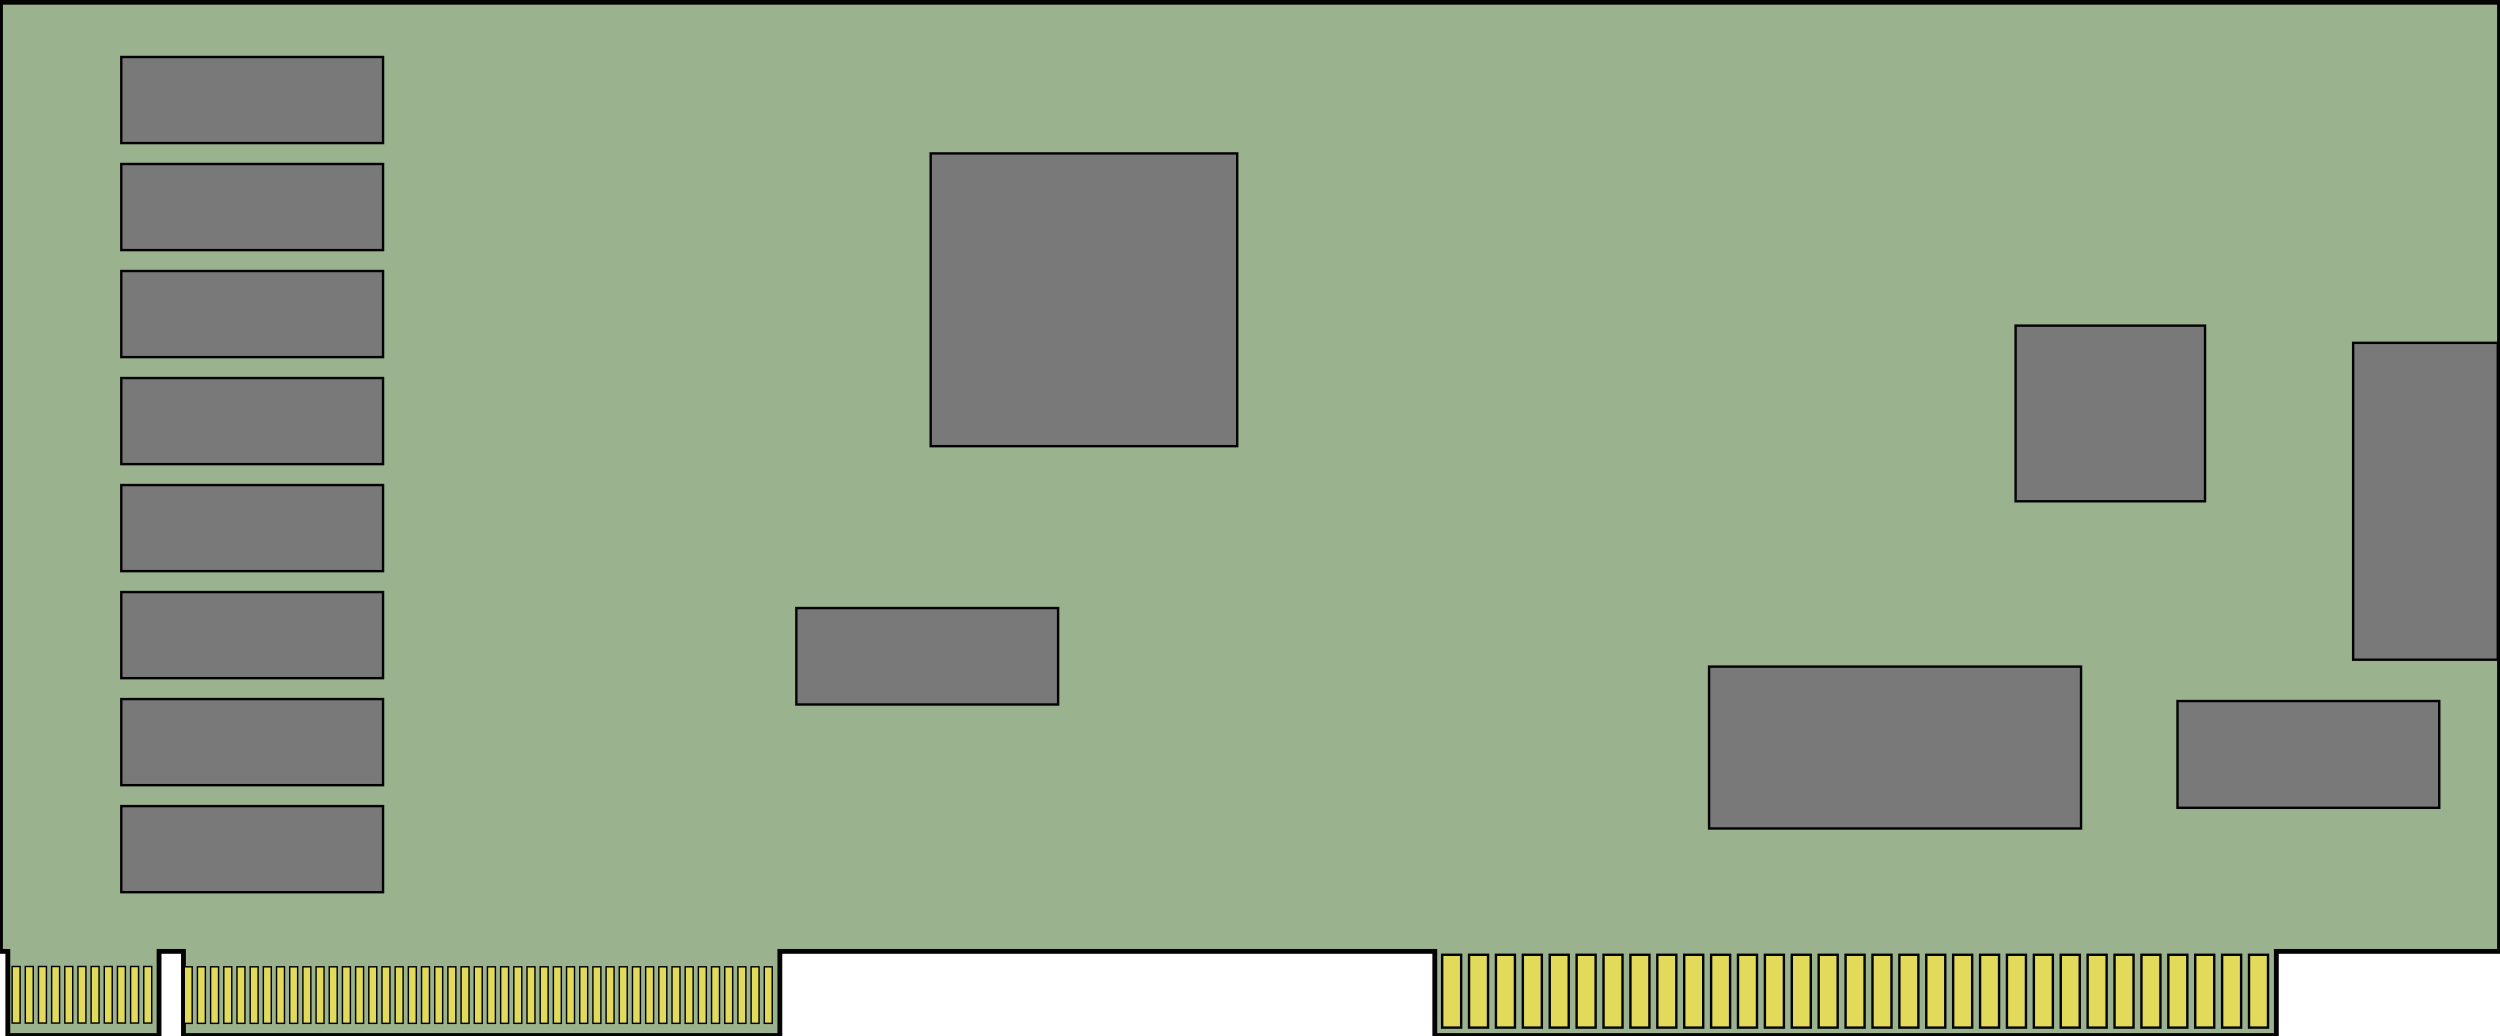 <?xml version="1.0" encoding="UTF-8" standalone="no"?>
<!-- Created with Inkscape (http://www.inkscape.org/) -->

<svg
   xmlns:dc="http://purl.org/dc/elements/1.1/"
   xmlns:cc="http://creativecommons.org/ns#"
   xmlns:rdf="http://www.w3.org/1999/02/22-rdf-syntax-ns#"
   xmlns:svg="http://www.w3.org/2000/svg"
   xmlns="http://www.w3.org/2000/svg"
   xmlns:sodipodi="http://sodipodi.sourceforge.net/DTD/sodipodi-0.dtd"
   xmlns:inkscape="http://www.inkscape.org/namespaces/inkscape"
   width="20.367in"
   height="8.444in"
   viewBox="0 0 517.316 214.481"
   version="1.1"
   id="svg926"
   inkscape:version="0.92.2 5c3e80d, 2017-08-06"
   sodipodi:docname="vga_vlb_arch.svg">
  <defs
     id="defs920" />
  <sodipodi:namedview
     id="base"
     pagecolor="#ffffff"
     bordercolor="#666666"
     borderopacity="1.0"
     inkscape:pageopacity="0.0"
     inkscape:pageshadow="2"
     inkscape:zoom="0.42253861"
     inkscape:cx="918.93188"
     inkscape:cy="116.02312"
     inkscape:document-units="mm"
     inkscape:current-layer="layer1"
     showgrid="false"
     fit-margin-top="0"
     fit-margin-left="0"
     fit-margin-right="0"
     fit-margin-bottom="0"
     inkscape:window-width="1440"
     inkscape:window-height="855"
     inkscape:window-x="38"
     inkscape:window-y="0"
     inkscape:window-maximized="0"
     units="in" />
  <g
     inkscape:label="Layer 1"
     inkscape:groupmode="layer"
     id="layer1"
     transform="translate(256.012,20.546)">
    <path
       style="opacity:0.98;fill:#98b08c;fill-opacity:1;stroke:#000000;stroke-width:3.78;stroke-miterlimit:4;stroke-dasharray:none;stroke-dashoffset:0;stroke-opacity:1"
       d="M -965.715,-75.766 V 665.377 H -960 v 65.715 h 118.096 v -65.715 h 19.047 v 65.715 h 465.715 V 665.377 H 154.285 V 731.092 H 811.428 V 665.377 H 985.715 V -75.766 Z"
       transform="scale(0.265)"
       id="rect1555"
       inkscape:connector-curvature="0" />
    <rect
       style="opacity:0.98;fill:#787878;fill-opacity:1;stroke:#000000;stroke-width:0.5;stroke-miterlimit:4;stroke-dasharray:none;stroke-dashoffset:0;stroke-opacity:1"
       id="rect1570"
       width="63.432"
       height="60.581"
       x="-63.432"
       y="11.2" />
    <rect
       style="opacity:0.98;fill:#787878;fill-opacity:1;stroke:#000000;stroke-width:0.5;stroke-miterlimit:4;stroke-dasharray:none;stroke-dashoffset:0;stroke-opacity:1"
       id="rect1572"
       width="76.974"
       height="33.498"
       x="97.642"
       y="117.395" />
    <rect
       style="opacity:0.98;fill:#787878;fill-opacity:1;stroke:#000000;stroke-width:0.5;stroke-miterlimit:4;stroke-dasharray:none;stroke-dashoffset:0;stroke-opacity:1"
       id="rect1574"
       width="39.2"
       height="36.349"
       x="161.074"
       y="46.836" />
    <rect
       style="opacity:0.98;fill:#787878;fill-opacity:1;stroke:#000000;stroke-width:0.5;stroke-miterlimit:4;stroke-dasharray:none;stroke-dashoffset:0;stroke-opacity:1"
       id="rect1576"
       width="29.934"
       height="65.57"
       x="230.921"
       y="50.399" />
    <rect
       style="opacity:0.98;fill:#787878;fill-opacity:1;stroke:#000000;stroke-width:0.5;stroke-miterlimit:4;stroke-dasharray:none;stroke-dashoffset:0;stroke-opacity:1"
       id="rect1580"
       width="54.167"
       height="22.094"
       x="194.572"
       y="124.522" />
    <rect
       style="opacity:0.98;fill:#787878;fill-opacity:1;stroke:#000000;stroke-width:0.5;stroke-miterlimit:4;stroke-dasharray:none;stroke-dashoffset:0;stroke-opacity:1"
       id="rect1582"
       width="54.167"
       height="19.956"
       x="-91.228"
       y="105.279" />
    <rect
       style="opacity:0.98;fill:#787878;fill-opacity:1;stroke:#000000;stroke-width:0.5;stroke-miterlimit:4;stroke-dasharray:none;stroke-dashoffset:0;stroke-opacity:1"
       id="rect1588"
       width="54.167"
       height="17.818"
       x="-230.921"
       y="-8.756" />
    <rect
       style="opacity:0.98;fill:#787878;fill-opacity:1;stroke:#000000;stroke-width:0.5;stroke-miterlimit:4;stroke-dasharray:none;stroke-dashoffset:0;stroke-opacity:1"
       id="rect1588-8"
       width="54.167"
       height="17.818"
       x="-230.921"
       y="146.26" />
    <rect
       style="opacity:0.98;fill:#787878;fill-opacity:1;stroke:#000000;stroke-width:0.5;stroke-miterlimit:4;stroke-dasharray:none;stroke-dashoffset:0;stroke-opacity:1"
       id="rect1588-0"
       width="54.167"
       height="17.818"
       x="-230.921"
       y="124.115" />
    <rect
       style="opacity:0.98;fill:#787878;fill-opacity:1;stroke:#000000;stroke-width:0.5;stroke-miterlimit:4;stroke-dasharray:none;stroke-dashoffset:0;stroke-opacity:1"
       id="rect1588-2"
       width="54.167"
       height="17.818"
       x="-230.921"
       y="101.97" />
    <rect
       style="opacity:0.98;fill:#787878;fill-opacity:1;stroke:#000000;stroke-width:0.5;stroke-miterlimit:4;stroke-dasharray:none;stroke-dashoffset:0;stroke-opacity:1"
       id="rect1588-4"
       width="54.167"
       height="17.818"
       x="-230.921"
       y="79.824" />
    <rect
       style="opacity:0.98;fill:#787878;fill-opacity:1;stroke:#000000;stroke-width:0.5;stroke-miterlimit:4;stroke-dasharray:none;stroke-dashoffset:0;stroke-opacity:1"
       id="rect1588-83"
       width="54.167"
       height="17.818"
       x="-230.921"
       y="57.679" />
    <rect
       style="opacity:0.98;fill:#787878;fill-opacity:1;stroke:#000000;stroke-width:0.5;stroke-miterlimit:4;stroke-dasharray:none;stroke-dashoffset:0;stroke-opacity:1"
       id="rect1588-9"
       width="54.167"
       height="17.818"
       x="-230.921"
       y="35.534" />
    <rect
       style="opacity:0.98;fill:#787878;fill-opacity:1;stroke:#000000;stroke-width:0.5;stroke-miterlimit:4;stroke-dasharray:none;stroke-dashoffset:0;stroke-opacity:1"
       id="rect1588-05"
       width="54.167"
       height="17.818"
       x="-230.921"
       y="13.389" />
    <rect
       style="opacity:0.98;fill:#e3db59;fill-opacity:1;stroke:#000000;stroke-width:0.5;stroke-miterlimit:4;stroke-dasharray:none;stroke-dashoffset:0;stroke-opacity:1"
       id="rect1641"
       width="3.931"
       height="15.069"
       x="209.375"
       y="177.03" />
    <rect
       style="opacity:0.98;fill:#e3db59;fill-opacity:1;stroke:#000000;stroke-width:0.5;stroke-miterlimit:4;stroke-dasharray:none;stroke-dashoffset:0;stroke-opacity:1"
       id="rect1641-2"
       width="3.931"
       height="15.069"
       x="42.409"
       y="177.03" />
    <rect
       style="opacity:0.98;fill:#e3db59;fill-opacity:1;stroke:#000000;stroke-width:0.5;stroke-miterlimit:4;stroke-dasharray:none;stroke-dashoffset:0;stroke-opacity:1"
       id="rect1641-27"
       width="3.931"
       height="15.069"
       x="47.974"
       y="177.03" />
    <rect
       style="opacity:0.98;fill:#e3db59;fill-opacity:1;stroke:#000000;stroke-width:0.5;stroke-miterlimit:4;stroke-dasharray:none;stroke-dashoffset:0;stroke-opacity:1"
       id="rect1641-3"
       width="3.931"
       height="15.069"
       x="53.54"
       y="177.03" />
    <rect
       style="opacity:0.98;fill:#e3db59;fill-opacity:1;stroke:#000000;stroke-width:0.5;stroke-miterlimit:4;stroke-dasharray:none;stroke-dashoffset:0;stroke-opacity:1"
       id="rect1641-7"
       width="3.931"
       height="15.069"
       x="59.105"
       y="177.03" />
    <rect
       style="opacity:0.98;fill:#e3db59;fill-opacity:1;stroke:#000000;stroke-width:0.5;stroke-miterlimit:4;stroke-dasharray:none;stroke-dashoffset:0;stroke-opacity:1"
       id="rect1641-9"
       width="3.931"
       height="15.069"
       x="64.671"
       y="177.03" />
    <rect
       style="opacity:0.98;fill:#e3db59;fill-opacity:1;stroke:#000000;stroke-width:0.5;stroke-miterlimit:4;stroke-dasharray:none;stroke-dashoffset:0;stroke-opacity:1"
       id="rect1641-0"
       width="3.931"
       height="15.069"
       x="70.237"
       y="177.03" />
    <rect
       style="opacity:0.98;fill:#e3db59;fill-opacity:1;stroke:#000000;stroke-width:0.5;stroke-miterlimit:4;stroke-dasharray:none;stroke-dashoffset:0;stroke-opacity:1"
       id="rect1641-23"
       width="3.931"
       height="15.069"
       x="75.802"
       y="177.03" />
    <rect
       style="opacity:0.98;fill:#e3db59;fill-opacity:1;stroke:#000000;stroke-width:0.5;stroke-miterlimit:4;stroke-dasharray:none;stroke-dashoffset:0;stroke-opacity:1"
       id="rect1641-99"
       width="3.931"
       height="15.069"
       x="81.368"
       y="177.03" />
    <rect
       style="opacity:0.98;fill:#e3db59;fill-opacity:1;stroke:#000000;stroke-width:0.5;stroke-miterlimit:4;stroke-dasharray:none;stroke-dashoffset:0;stroke-opacity:1"
       id="rect1641-70"
       width="3.931"
       height="15.069"
       x="86.933"
       y="177.03" />
    <rect
       style="opacity:0.98;fill:#e3db59;fill-opacity:1;stroke:#000000;stroke-width:0.5;stroke-miterlimit:4;stroke-dasharray:none;stroke-dashoffset:0;stroke-opacity:1"
       id="rect1641-39"
       width="3.931"
       height="15.069"
       x="92.499"
       y="177.03" />
    <rect
       style="opacity:0.98;fill:#e3db59;fill-opacity:1;stroke:#000000;stroke-width:0.5;stroke-miterlimit:4;stroke-dasharray:none;stroke-dashoffset:0;stroke-opacity:1"
       id="rect1641-8"
       width="3.931"
       height="15.069"
       x="98.064"
       y="177.03" />
    <rect
       style="opacity:0.98;fill:#e3db59;fill-opacity:1;stroke:#000000;stroke-width:0.5;stroke-miterlimit:4;stroke-dasharray:none;stroke-dashoffset:0;stroke-opacity:1"
       id="rect1641-6"
       width="3.931"
       height="15.069"
       x="103.63"
       y="177.03" />
    <rect
       style="opacity:0.98;fill:#e3db59;fill-opacity:1;stroke:#000000;stroke-width:0.5;stroke-miterlimit:4;stroke-dasharray:none;stroke-dashoffset:0;stroke-opacity:1"
       id="rect1641-5"
       width="3.931"
       height="15.069"
       x="109.195"
       y="177.03" />
    <rect
       style="opacity:0.98;fill:#e3db59;fill-opacity:1;stroke:#000000;stroke-width:0.5;stroke-miterlimit:4;stroke-dasharray:none;stroke-dashoffset:0;stroke-opacity:1"
       id="rect1641-76"
       width="3.931"
       height="15.069"
       x="114.761"
       y="177.03" />
    <rect
       style="opacity:0.98;fill:#e3db59;fill-opacity:1;stroke:#000000;stroke-width:0.5;stroke-miterlimit:4;stroke-dasharray:none;stroke-dashoffset:0;stroke-opacity:1"
       id="rect1641-270"
       width="3.931"
       height="15.069"
       x="120.326"
       y="177.03" />
    <rect
       style="opacity:0.98;fill:#e3db59;fill-opacity:1;stroke:#000000;stroke-width:0.5;stroke-miterlimit:4;stroke-dasharray:none;stroke-dashoffset:0;stroke-opacity:1"
       id="rect1641-399"
       width="3.931"
       height="15.069"
       x="125.892"
       y="177.03" />
    <rect
       style="opacity:0.98;fill:#e3db59;fill-opacity:1;stroke:#000000;stroke-width:0.5;stroke-miterlimit:4;stroke-dasharray:none;stroke-dashoffset:0;stroke-opacity:1"
       id="rect1641-91"
       width="3.931"
       height="15.069"
       x="131.458"
       y="177.03" />
    <rect
       style="opacity:0.98;fill:#e3db59;fill-opacity:1;stroke:#000000;stroke-width:0.5;stroke-miterlimit:4;stroke-dasharray:none;stroke-dashoffset:0;stroke-opacity:1"
       id="rect1641-72"
       width="3.931"
       height="15.069"
       x="137.023"
       y="177.03" />
    <rect
       style="opacity:0.98;fill:#e3db59;fill-opacity:1;stroke:#000000;stroke-width:0.5;stroke-miterlimit:4;stroke-dasharray:none;stroke-dashoffset:0;stroke-opacity:1"
       id="rect1641-36"
       width="3.931"
       height="15.069"
       x="142.589"
       y="177.03" />
    <rect
       style="opacity:0.98;fill:#e3db59;fill-opacity:1;stroke:#000000;stroke-width:0.5;stroke-miterlimit:4;stroke-dasharray:none;stroke-dashoffset:0;stroke-opacity:1"
       id="rect1641-55"
       width="3.931"
       height="15.069"
       x="148.154"
       y="177.03" />
    <rect
       style="opacity:0.98;fill:#e3db59;fill-opacity:1;stroke:#000000;stroke-width:0.5;stroke-miterlimit:4;stroke-dasharray:none;stroke-dashoffset:0;stroke-opacity:1"
       id="rect1641-81"
       width="3.931"
       height="15.069"
       x="153.72"
       y="177.03" />
    <rect
       style="opacity:0.98;fill:#e3db59;fill-opacity:1;stroke:#000000;stroke-width:0.5;stroke-miterlimit:4;stroke-dasharray:none;stroke-dashoffset:0;stroke-opacity:1"
       id="rect1641-4"
       width="3.931"
       height="15.069"
       x="159.285"
       y="177.03" />
    <rect
       style="opacity:0.98;fill:#e3db59;fill-opacity:1;stroke:#000000;stroke-width:0.5;stroke-miterlimit:4;stroke-dasharray:none;stroke-dashoffset:0;stroke-opacity:1"
       id="rect1641-71"
       width="3.931"
       height="15.069"
       x="164.851"
       y="177.03" />
    <rect
       style="opacity:0.98;fill:#e3db59;fill-opacity:1;stroke:#000000;stroke-width:0.5;stroke-miterlimit:4;stroke-dasharray:none;stroke-dashoffset:0;stroke-opacity:1"
       id="rect1641-38"
       width="3.931"
       height="15.069"
       x="170.416"
       y="177.03" />
    <rect
       style="opacity:0.98;fill:#e3db59;fill-opacity:1;stroke:#000000;stroke-width:0.5;stroke-miterlimit:4;stroke-dasharray:none;stroke-dashoffset:0;stroke-opacity:1"
       id="rect1641-48"
       width="3.931"
       height="15.069"
       x="175.982"
       y="177.03" />
    <rect
       style="opacity:0.98;fill:#e3db59;fill-opacity:1;stroke:#000000;stroke-width:0.5;stroke-miterlimit:4;stroke-dasharray:none;stroke-dashoffset:0;stroke-opacity:1"
       id="rect1641-04"
       width="3.931"
       height="15.069"
       x="181.548"
       y="177.03" />
    <rect
       style="opacity:0.98;fill:#e3db59;fill-opacity:1;stroke:#000000;stroke-width:0.5;stroke-miterlimit:4;stroke-dasharray:none;stroke-dashoffset:0;stroke-opacity:1"
       id="rect1641-60"
       width="3.931"
       height="15.069"
       x="187.113"
       y="177.03" />
    <rect
       style="opacity:0.98;fill:#e3db59;fill-opacity:1;stroke:#000000;stroke-width:0.5;stroke-miterlimit:4;stroke-dasharray:none;stroke-dashoffset:0;stroke-opacity:1"
       id="rect1641-32"
       width="3.931"
       height="15.069"
       x="192.679"
       y="177.03" />
    <rect
       style="opacity:0.98;fill:#e3db59;fill-opacity:1;stroke:#000000;stroke-width:0.5;stroke-miterlimit:4;stroke-dasharray:none;stroke-dashoffset:0;stroke-opacity:1"
       id="rect1641-69"
       width="3.931"
       height="15.069"
       x="198.244"
       y="177.03" />
    <rect
       style="opacity:0.98;fill:#e3db59;fill-opacity:1;stroke:#000000;stroke-width:0.5;stroke-miterlimit:4;stroke-dasharray:none;stroke-dashoffset:0;stroke-opacity:1"
       id="rect1641-41"
       width="3.931"
       height="15.069"
       x="203.81"
       y="177.03" />
    <rect
       style="opacity:0.98;fill:#e3db59;fill-opacity:1;stroke:#000000;stroke-width:0.3;stroke-miterlimit:4;stroke-dasharray:none;stroke-dashoffset:0;stroke-opacity:1"
       id="rect1871"
       width="1.644"
       height="11.702"
       x="-253.506"
       y="179.453" />
    <rect
       style="opacity:0.98;fill:#e3db59;fill-opacity:1;stroke:#000000;stroke-width:0.3;stroke-miterlimit:4;stroke-dasharray:none;stroke-dashoffset:0;stroke-opacity:1"
       id="rect1871-8"
       width="1.644"
       height="11.702"
       x="-250.782"
       y="179.453" />
    <rect
       style="opacity:0.98;fill:#e3db59;fill-opacity:1;stroke:#000000;stroke-width:0.3;stroke-miterlimit:4;stroke-dasharray:none;stroke-dashoffset:0;stroke-opacity:1"
       id="rect1871-83"
       width="1.644"
       height="11.702"
       x="-248.058"
       y="179.453" />
    <rect
       style="opacity:0.98;fill:#e3db59;fill-opacity:1;stroke:#000000;stroke-width:0.3;stroke-miterlimit:4;stroke-dasharray:none;stroke-dashoffset:0;stroke-opacity:1"
       id="rect1871-81"
       width="1.644"
       height="11.702"
       x="-245.334"
       y="179.453" />
    <rect
       style="opacity:0.98;fill:#e3db59;fill-opacity:1;stroke:#000000;stroke-width:0.3;stroke-miterlimit:4;stroke-dasharray:none;stroke-dashoffset:0;stroke-opacity:1"
       id="rect1871-5"
       width="1.644"
       height="11.702"
       x="-242.61"
       y="179.453" />
    <rect
       style="opacity:0.98;fill:#e3db59;fill-opacity:1;stroke:#000000;stroke-width:0.3;stroke-miterlimit:4;stroke-dasharray:none;stroke-dashoffset:0;stroke-opacity:1"
       id="rect1871-3"
       width="1.644"
       height="11.702"
       x="-239.887"
       y="179.453" />
    <rect
       style="opacity:0.98;fill:#e3db59;fill-opacity:1;stroke:#000000;stroke-width:0.3;stroke-miterlimit:4;stroke-dasharray:none;stroke-dashoffset:0;stroke-opacity:1"
       id="rect1871-54"
       width="1.644"
       height="11.702"
       x="-237.163"
       y="179.453" />
    <rect
       style="opacity:0.98;fill:#e3db59;fill-opacity:1;stroke:#000000;stroke-width:0.3;stroke-miterlimit:4;stroke-dasharray:none;stroke-dashoffset:0;stroke-opacity:1"
       id="rect1871-36"
       width="1.644"
       height="11.702"
       x="-234.439"
       y="179.453" />
    <rect
       style="opacity:0.98;fill:#e3db59;fill-opacity:1;stroke:#000000;stroke-width:0.3;stroke-miterlimit:4;stroke-dasharray:none;stroke-dashoffset:0;stroke-opacity:1"
       id="rect1871-59"
       width="1.644"
       height="11.702"
       x="-231.715"
       y="179.453" />
    <rect
       style="opacity:0.98;fill:#e3db59;fill-opacity:1;stroke:#000000;stroke-width:0.3;stroke-miterlimit:4;stroke-dasharray:none;stroke-dashoffset:0;stroke-opacity:1"
       id="rect1871-549"
       width="1.644"
       height="11.702"
       x="-228.991"
       y="179.453" />
    <rect
       style="opacity:0.98;fill:#e3db59;fill-opacity:1;stroke:#000000;stroke-width:0.3;stroke-miterlimit:4;stroke-dasharray:none;stroke-dashoffset:0;stroke-opacity:1"
       id="rect1871-1"
       width="1.644"
       height="11.702"
       x="-226.267"
       y="179.453" />
    <rect
       style="opacity:0.98;fill:#e3db59;fill-opacity:1;stroke:#000000;stroke-width:0.3;stroke-miterlimit:4;stroke-dasharray:none;stroke-dashoffset:0;stroke-opacity:1"
       id="rect1871-7"
       width="1.644"
       height="11.702"
       x="-217.892"
       y="179.518" />
    <rect
       style="opacity:0.98;fill:#e3db59;fill-opacity:1;stroke:#000000;stroke-width:0.3;stroke-miterlimit:4;stroke-dasharray:none;stroke-dashoffset:0;stroke-opacity:1"
       id="rect1871-55"
       width="1.644"
       height="11.702"
       x="-215.164"
       y="179.518" />
    <rect
       style="opacity:0.98;fill:#e3db59;fill-opacity:1;stroke:#000000;stroke-width:0.3;stroke-miterlimit:4;stroke-dasharray:none;stroke-dashoffset:0;stroke-opacity:1"
       id="rect1871-4"
       width="1.644"
       height="11.702"
       x="-212.436"
       y="179.518" />
    <rect
       style="opacity:0.98;fill:#e3db59;fill-opacity:1;stroke:#000000;stroke-width:0.3;stroke-miterlimit:4;stroke-dasharray:none;stroke-dashoffset:0;stroke-opacity:1"
       id="rect1871-18"
       width="1.644"
       height="11.702"
       x="-209.708"
       y="179.518" />
    <rect
       style="opacity:0.98;fill:#e3db59;fill-opacity:1;stroke:#000000;stroke-width:0.3;stroke-miterlimit:4;stroke-dasharray:none;stroke-dashoffset:0;stroke-opacity:1"
       id="rect1871-835"
       width="1.644"
       height="11.702"
       x="-206.98"
       y="179.518" />
    <rect
       style="opacity:0.98;fill:#e3db59;fill-opacity:1;stroke:#000000;stroke-width:0.3;stroke-miterlimit:4;stroke-dasharray:none;stroke-dashoffset:0;stroke-opacity:1"
       id="rect1871-2"
       width="1.644"
       height="11.702"
       x="-204.252"
       y="179.518" />
    <rect
       style="opacity:0.98;fill:#e3db59;fill-opacity:1;stroke:#000000;stroke-width:0.3;stroke-miterlimit:4;stroke-dasharray:none;stroke-dashoffset:0;stroke-opacity:1"
       id="rect1871-26"
       width="1.644"
       height="11.702"
       x="-201.524"
       y="179.518" />
    <rect
       style="opacity:0.98;fill:#e3db59;fill-opacity:1;stroke:#000000;stroke-width:0.3;stroke-miterlimit:4;stroke-dasharray:none;stroke-dashoffset:0;stroke-opacity:1"
       id="rect1871-6"
       width="1.644"
       height="11.702"
       x="-198.796"
       y="179.518" />
    <rect
       style="opacity:0.98;fill:#e3db59;fill-opacity:1;stroke:#000000;stroke-width:0.3;stroke-miterlimit:4;stroke-dasharray:none;stroke-dashoffset:0;stroke-opacity:1"
       id="rect1871-78"
       width="1.644"
       height="11.702"
       x="-196.068"
       y="179.518" />
    <rect
       style="opacity:0.98;fill:#e3db59;fill-opacity:1;stroke:#000000;stroke-width:0.3;stroke-miterlimit:4;stroke-dasharray:none;stroke-dashoffset:0;stroke-opacity:1"
       id="rect1871-41"
       width="1.644"
       height="11.702"
       x="-193.34"
       y="179.518" />
    <rect
       style="opacity:0.98;fill:#e3db59;fill-opacity:1;stroke:#000000;stroke-width:0.3;stroke-miterlimit:4;stroke-dasharray:none;stroke-dashoffset:0;stroke-opacity:1"
       id="rect1871-71"
       width="1.644"
       height="11.702"
       x="-190.613"
       y="179.518" />
    <rect
       style="opacity:0.98;fill:#e3db59;fill-opacity:1;stroke:#000000;stroke-width:0.3;stroke-miterlimit:4;stroke-dasharray:none;stroke-dashoffset:0;stroke-opacity:1"
       id="rect1871-87"
       width="1.644"
       height="11.702"
       x="-187.885"
       y="179.518" />
    <rect
       style="opacity:0.98;fill:#e3db59;fill-opacity:1;stroke:#000000;stroke-width:0.3;stroke-miterlimit:4;stroke-dasharray:none;stroke-dashoffset:0;stroke-opacity:1"
       id="rect1871-877"
       width="1.644"
       height="11.702"
       x="-185.157"
       y="179.518" />
    <rect
       style="opacity:0.98;fill:#e3db59;fill-opacity:1;stroke:#000000;stroke-width:0.3;stroke-miterlimit:4;stroke-dasharray:none;stroke-dashoffset:0;stroke-opacity:1"
       id="rect1871-44"
       width="1.644"
       height="11.702"
       x="-182.429"
       y="179.518" />
    <rect
       style="opacity:0.98;fill:#e3db59;fill-opacity:1;stroke:#000000;stroke-width:0.3;stroke-miterlimit:4;stroke-dasharray:none;stroke-dashoffset:0;stroke-opacity:1"
       id="rect1871-9"
       width="1.644"
       height="11.702"
       x="-179.701"
       y="179.518" />
    <rect
       style="opacity:0.98;fill:#e3db59;fill-opacity:1;stroke:#000000;stroke-width:0.3;stroke-miterlimit:4;stroke-dasharray:none;stroke-dashoffset:0;stroke-opacity:1"
       id="rect1871-15"
       width="1.644"
       height="11.702"
       x="-176.973"
       y="179.518" />
    <rect
       style="opacity:0.98;fill:#e3db59;fill-opacity:1;stroke:#000000;stroke-width:0.3;stroke-miterlimit:4;stroke-dasharray:none;stroke-dashoffset:0;stroke-opacity:1"
       id="rect1871-558"
       width="1.644"
       height="11.702"
       x="-174.245"
       y="179.518" />
    <rect
       style="opacity:0.98;fill:#e3db59;fill-opacity:1;stroke:#000000;stroke-width:0.3;stroke-miterlimit:4;stroke-dasharray:none;stroke-dashoffset:0;stroke-opacity:1"
       id="rect1871-29"
       width="1.644"
       height="11.702"
       x="-171.517"
       y="179.518" />
    <rect
       style="opacity:0.98;fill:#e3db59;fill-opacity:1;stroke:#000000;stroke-width:0.3;stroke-miterlimit:4;stroke-dasharray:none;stroke-dashoffset:0;stroke-opacity:1"
       id="rect1871-82"
       width="1.644"
       height="11.702"
       x="-168.789"
       y="179.518" />
    <rect
       style="opacity:0.98;fill:#e3db59;fill-opacity:1;stroke:#000000;stroke-width:0.3;stroke-miterlimit:4;stroke-dasharray:none;stroke-dashoffset:0;stroke-opacity:1"
       id="rect1871-0"
       width="1.644"
       height="11.702"
       x="-166.061"
       y="179.518" />
    <rect
       style="opacity:0.98;fill:#e3db59;fill-opacity:1;stroke:#000000;stroke-width:0.3;stroke-miterlimit:4;stroke-dasharray:none;stroke-dashoffset:0;stroke-opacity:1"
       id="rect1871-74"
       width="1.644"
       height="11.702"
       x="-163.333"
       y="179.518" />
    <rect
       style="opacity:0.98;fill:#e3db59;fill-opacity:1;stroke:#000000;stroke-width:0.3;stroke-miterlimit:4;stroke-dasharray:none;stroke-dashoffset:0;stroke-opacity:1"
       id="rect1871-85"
       width="1.644"
       height="11.702"
       x="-160.605"
       y="179.518" />
    <rect
       style="opacity:0.98;fill:#e3db59;fill-opacity:1;stroke:#000000;stroke-width:0.3;stroke-miterlimit:4;stroke-dasharray:none;stroke-dashoffset:0;stroke-opacity:1"
       id="rect1871-830"
       width="1.644"
       height="11.702"
       x="-157.877"
       y="179.518" />
    <rect
       style="opacity:0.98;fill:#e3db59;fill-opacity:1;stroke:#000000;stroke-width:0.3;stroke-miterlimit:4;stroke-dasharray:none;stroke-dashoffset:0;stroke-opacity:1"
       id="rect1871-62"
       width="1.644"
       height="11.702"
       x="-155.149"
       y="179.518" />
    <rect
       style="opacity:0.98;fill:#e3db59;fill-opacity:1;stroke:#000000;stroke-width:0.3;stroke-miterlimit:4;stroke-dasharray:none;stroke-dashoffset:0;stroke-opacity:1"
       id="rect1871-25"
       width="1.644"
       height="11.702"
       x="-152.421"
       y="179.518" />
    <rect
       style="opacity:0.98;fill:#e3db59;fill-opacity:1;stroke:#000000;stroke-width:0.3;stroke-miterlimit:4;stroke-dasharray:none;stroke-dashoffset:0;stroke-opacity:1"
       id="rect1871-22"
       width="1.644"
       height="11.702"
       x="-149.693"
       y="179.518" />
    <rect
       style="opacity:0.98;fill:#e3db59;fill-opacity:1;stroke:#000000;stroke-width:0.3;stroke-miterlimit:4;stroke-dasharray:none;stroke-dashoffset:0;stroke-opacity:1"
       id="rect1871-715"
       width="1.644"
       height="11.702"
       x="-146.965"
       y="179.518" />
    <rect
       style="opacity:0.98;fill:#e3db59;fill-opacity:1;stroke:#000000;stroke-width:0.3;stroke-miterlimit:4;stroke-dasharray:none;stroke-dashoffset:0;stroke-opacity:1"
       id="rect1871-21"
       width="1.644"
       height="11.702"
       x="-144.237"
       y="179.518" />
    <rect
       style="opacity:0.98;fill:#e3db59;fill-opacity:1;stroke:#000000;stroke-width:0.3;stroke-miterlimit:4;stroke-dasharray:none;stroke-dashoffset:0;stroke-opacity:1"
       id="rect1871-10"
       width="1.644"
       height="11.702"
       x="-141.509"
       y="179.518" />
    <rect
       style="opacity:0.98;fill:#e3db59;fill-opacity:1;stroke:#000000;stroke-width:0.3;stroke-miterlimit:4;stroke-dasharray:none;stroke-dashoffset:0;stroke-opacity:1"
       id="rect1871-187"
       width="1.644"
       height="11.702"
       x="-138.781"
       y="179.518" />
    <rect
       style="opacity:0.98;fill:#e3db59;fill-opacity:1;stroke:#000000;stroke-width:0.3;stroke-miterlimit:4;stroke-dasharray:none;stroke-dashoffset:0;stroke-opacity:1"
       id="rect1871-60"
       width="1.644"
       height="11.702"
       x="-136.053"
       y="179.518" />
    <rect
       style="opacity:0.98;fill:#e3db59;fill-opacity:1;stroke:#000000;stroke-width:0.3;stroke-miterlimit:4;stroke-dasharray:none;stroke-dashoffset:0;stroke-opacity:1"
       id="rect1871-09"
       width="1.644"
       height="11.702"
       x="-133.325"
       y="179.518" />
    <rect
       style="opacity:0.98;fill:#e3db59;fill-opacity:1;stroke:#000000;stroke-width:0.3;stroke-miterlimit:4;stroke-dasharray:none;stroke-dashoffset:0;stroke-opacity:1"
       id="rect1871-56"
       width="1.644"
       height="11.702"
       x="-130.597"
       y="179.518" />
    <rect
       style="opacity:0.98;fill:#e3db59;fill-opacity:1;stroke:#000000;stroke-width:0.3;stroke-miterlimit:4;stroke-dasharray:none;stroke-dashoffset:0;stroke-opacity:1"
       id="rect1871-28"
       width="1.644"
       height="11.702"
       x="-127.869"
       y="179.518" />
    <rect
       style="opacity:0.98;fill:#e3db59;fill-opacity:1;stroke:#000000;stroke-width:0.3;stroke-miterlimit:4;stroke-dasharray:none;stroke-dashoffset:0;stroke-opacity:1"
       id="rect1871-594"
       width="1.644"
       height="11.702"
       x="-125.141"
       y="179.518" />
    <rect
       style="opacity:0.98;fill:#e3db59;fill-opacity:1;stroke:#000000;stroke-width:0.3;stroke-miterlimit:4;stroke-dasharray:none;stroke-dashoffset:0;stroke-opacity:1"
       id="rect1871-39"
       width="1.644"
       height="11.702"
       x="-122.413"
       y="179.518" />
    <rect
       style="opacity:0.98;fill:#e3db59;fill-opacity:1;stroke:#000000;stroke-width:0.3;stroke-miterlimit:4;stroke-dasharray:none;stroke-dashoffset:0;stroke-opacity:1"
       id="rect1871-05"
       width="1.644"
       height="11.702"
       x="-119.685"
       y="179.518" />
    <rect
       style="opacity:0.98;fill:#e3db59;fill-opacity:1;stroke:#000000;stroke-width:0.3;stroke-miterlimit:4;stroke-dasharray:none;stroke-dashoffset:0;stroke-opacity:1"
       id="rect1871-63"
       width="1.644"
       height="11.702"
       x="-116.957"
       y="179.518" />
    <rect
       style="opacity:0.98;fill:#e3db59;fill-opacity:1;stroke:#000000;stroke-width:0.3;stroke-miterlimit:4;stroke-dasharray:none;stroke-dashoffset:0;stroke-opacity:1"
       id="rect1871-630"
       width="1.644"
       height="11.702"
       x="-114.23"
       y="179.518" />
    <rect
       style="opacity:0.98;fill:#e3db59;fill-opacity:1;stroke:#000000;stroke-width:0.3;stroke-miterlimit:4;stroke-dasharray:none;stroke-dashoffset:0;stroke-opacity:1"
       id="rect1871-84"
       width="1.644"
       height="11.702"
       x="-111.502"
       y="179.518" />
    <rect
       style="opacity:0.98;fill:#e3db59;fill-opacity:1;stroke:#000000;stroke-width:0.3;stroke-miterlimit:4;stroke-dasharray:none;stroke-dashoffset:0;stroke-opacity:1"
       id="rect1871-04"
       width="1.644"
       height="11.702"
       x="-108.774"
       y="179.518" />
    <rect
       style="opacity:0.98;fill:#e3db59;fill-opacity:1;stroke:#000000;stroke-width:0.3;stroke-miterlimit:4;stroke-dasharray:none;stroke-dashoffset:0;stroke-opacity:1"
       id="rect1871-64"
       width="1.644"
       height="11.702"
       x="-106.046"
       y="179.518" />
    <rect
       style="opacity:0.98;fill:#e3db59;fill-opacity:1;stroke:#000000;stroke-width:0.3;stroke-miterlimit:4;stroke-dasharray:none;stroke-dashoffset:0;stroke-opacity:1"
       id="rect1871-643"
       width="1.644"
       height="11.702"
       x="-103.318"
       y="179.518" />
    <rect
       style="opacity:0.98;fill:#e3db59;fill-opacity:1;stroke:#000000;stroke-width:0.3;stroke-miterlimit:4;stroke-dasharray:none;stroke-dashoffset:0;stroke-opacity:1"
       id="rect1871-840"
       width="1.644"
       height="11.702"
       x="-100.59"
       y="179.518" />
    <rect
       style="opacity:0.98;fill:#e3db59;fill-opacity:1;stroke:#000000;stroke-width:0.3;stroke-miterlimit:4;stroke-dasharray:none;stroke-dashoffset:0;stroke-opacity:1"
       id="rect1871-093"
       width="1.644"
       height="11.702"
       x="-97.862"
       y="179.518" />
  </g>
</svg>
